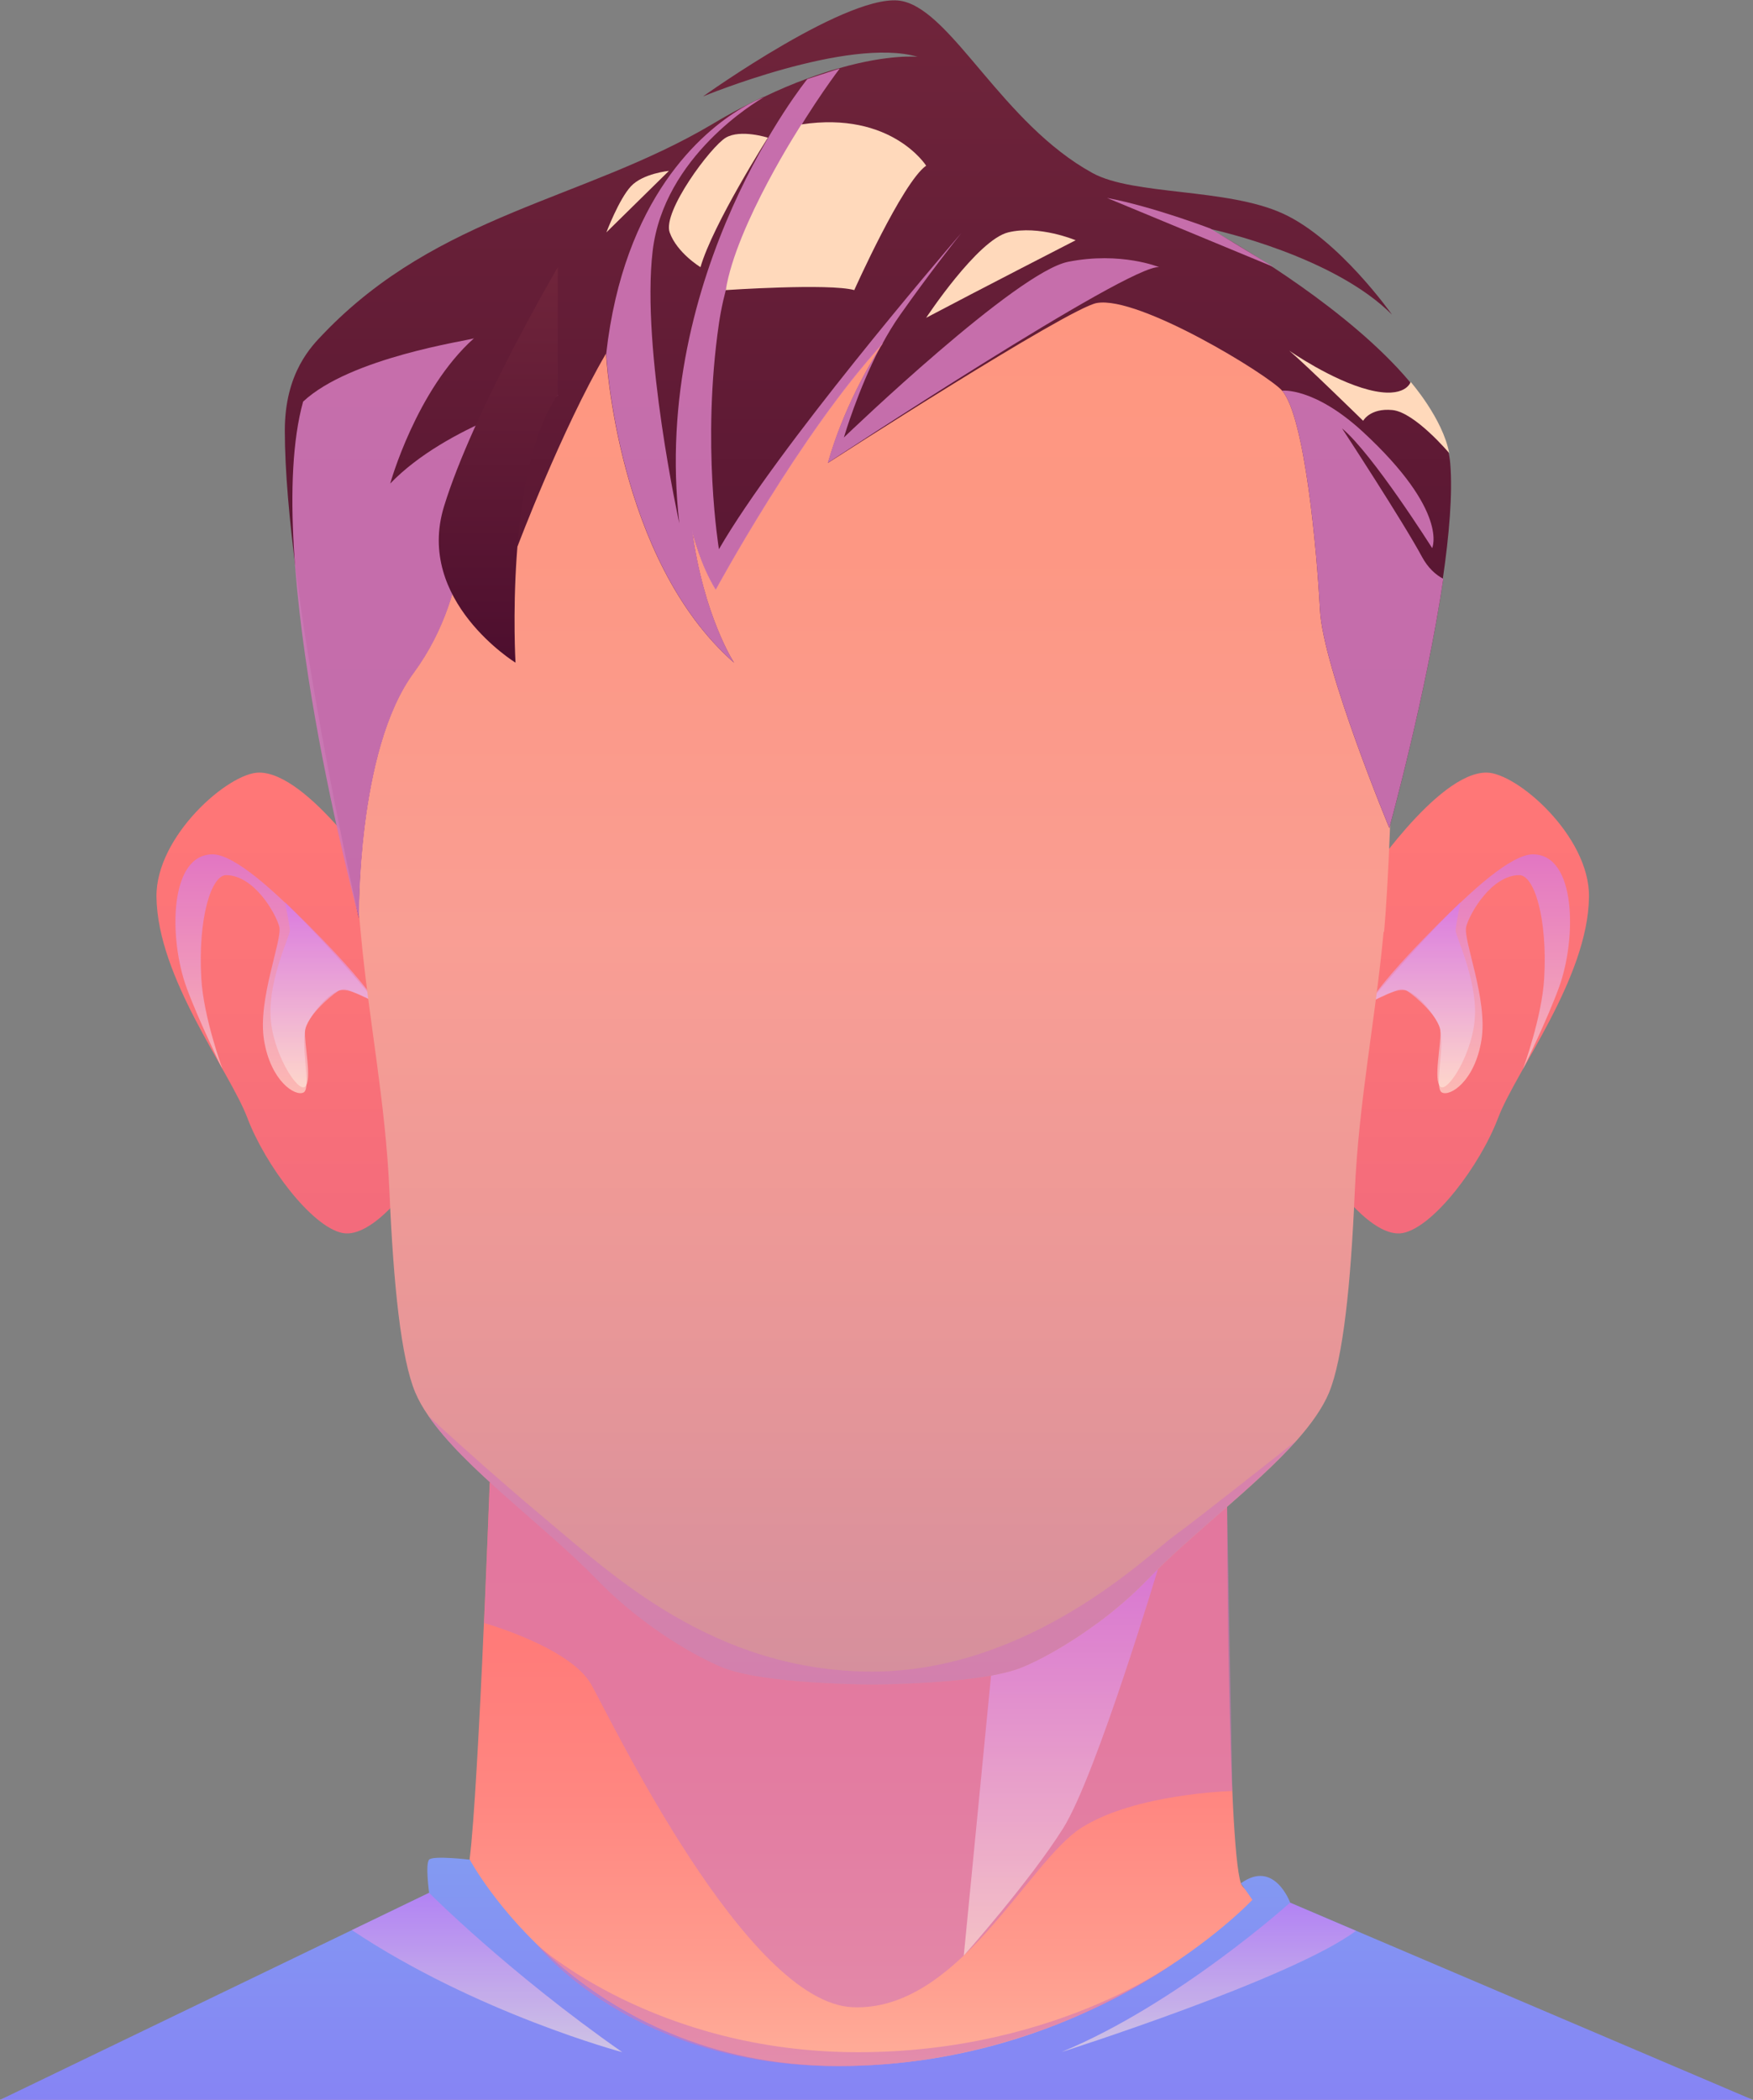 <?xml version="1.0" encoding="UTF-8"?>
<svg xmlns="http://www.w3.org/2000/svg" xmlns:xlink="http://www.w3.org/1999/xlink" viewBox="0 0 97.8 117.12">
  <rect x="0" y="0" width="97.8" height="117.12" fill="#808080" stroke="none"/>
  <defs>
    <style>
      .cls-1 {
        fill: url(#_Áåçûìÿííûé_ãðàäèåíò_87-2);
      }

      .cls-2 {
        fill: url(#_Áåçûìÿííûé_ãðàäèåíò_123-5);
      }

      .cls-2, .cls-3, .cls-4, .cls-5, .cls-6, .cls-7, .cls-8, .cls-9, .cls-10 {
        mix-blend-mode: multiply;
      }

      .cls-2, .cls-4, .cls-5, .cls-6, .cls-7, .cls-8, .cls-9, .cls-10 {
        opacity: .6;
      }

      .cls-3 {
        opacity: .9;
      }

      .cls-3, .cls-10 {
        fill: #d177b8;
      }

      .cls-11 {
        fill: url(#_Áåçûìÿííûé_ãðàäèåíò_21);
      }

      .cls-12 {
        isolation: isolate;
      }

      .cls-13 {
        fill: url(#_Áåçûìÿííûé_ãðàäèåíò_180);
      }

      .cls-4 {
        fill: url(#_Áåçûìÿííûé_ãðàäèåíò_123);
      }

      .cls-5 {
        fill: url(#_Áåçûìÿííûé_ãðàäèåíò_123-3);
      }

      .cls-6 {
        fill: url(#_Áåçûìÿííûé_ãðàäèåíò_123-4);
      }

      .cls-7 {
        fill: url(#_Áåçûìÿííûé_ãðàäèåíò_123-6);
      }

      .cls-14 {
        fill: url(#_Áåçûìÿííûé_ãðàäèåíò_163);
      }

      .cls-8 {
        fill: url(#_Áåçûìÿííûé_ãðàäèåíò_123-7);
      }

      .cls-15 {
        fill: #ffd9bb;
        mix-blend-mode: soft-light;
      }

      .cls-9 {
        fill: url(#_Áåçûìÿííûé_ãðàäèåíò_123-2);
      }

      .cls-16 {
        fill: url(#_Áåçûìÿííûé_ãðàäèåíò_67);
      }

      .cls-17 {
        fill: url(#_Áåçûìÿííûé_ãðàäèåíò_180-2);
      }

      .cls-18 {
        fill: url(#_Áåçûìÿííûé_ãðàäèåíò_87);
      }
    </style>
    <linearGradient id="_Áåçûìÿííûé_ãðàäèåíò_21" data-name="Áåçûìÿííûé ãðàäèåíò 21" x1="48.9" y1="117.12" x2="48.9" y2="82.68" gradientUnits="userSpaceOnUse">
      <stop offset="0" stop-color="#ffb39d"/>
      <stop offset=".23" stop-color="#ff9b8d"/>
      <stop offset=".48" stop-color="#ff8781"/>
      <stop offset=".74" stop-color="#ff7b79"/>
      <stop offset="1" stop-color="#f77"/>
    </linearGradient>
    <linearGradient id="_Áåçûìÿííûé_ãðàäèåíò_67" data-name="Áåçûìÿííûé ãðàäèåíò 67" x1="48.9" y1="117.12" x2="48.9" y2="103.62" gradientUnits="userSpaceOnUse">
      <stop offset="0" stop-color="#8684f4"/>
      <stop offset="1" stop-color="#839af2"/>
    </linearGradient>
    <linearGradient id="_Áåçûìÿííûé_ãðàäèåíò_123" data-name="Áåçûìÿííûé ãðàäèåíò 123" x1="59.22" y1="109.07" x2="59.22" y2="87.22" gradientUnits="userSpaceOnUse">
      <stop offset="0" stop-color="#ffeadb"/>
      <stop offset=".99" stop-color="#d177f4"/>
    </linearGradient>
    <linearGradient id="_Áåçûìÿííûé_ãðàäèåíò_123-2" data-name="Áåçûìÿííûé ãðàäèåíò 123" x1="67.44" y1="114.45" x2="67.44" y2="106.12" xlink:href="#_Áåçûìÿííûé_ãðàäèåíò_123"/>
    <linearGradient id="_Áåçûìÿííûé_ãðàäèåíò_123-3" data-name="Áåçûìÿííûé ãðàäèåíò 123" x1="27.17" y1="114.45" x2="27.17" y2="105.57" xlink:href="#_Áåçûìÿííûé_ãðàäèåíò_123"/>
    <linearGradient id="_Áåçûìÿííûé_ãðàäèåíò_87" data-name="Áåçûìÿííûé ãðàäèåíò 87" x1="81.47" y1="68.8" x2="81.47" y2="43.09" gradientUnits="userSpaceOnUse">
      <stop offset="0" stop-color="#f36b7c"/>
      <stop offset=".42" stop-color="#fa7278"/>
      <stop offset="1" stop-color="#f77"/>
    </linearGradient>
    <linearGradient id="_Áåçûìÿííûé_ãðàäèåíò_123-4" data-name="Áåçûìÿííûé ãðàäèåíò 123" x1="81.98" y1="60.98" x2="81.98" y2="47.65" xlink:href="#_Áåçûìÿííûé_ãðàäèåíò_123"/>
    <linearGradient id="_Áåçûìÿííûé_ãðàäèåíò_123-5" data-name="Áåçûìÿííûé ãðàäèåíò 123" x1="79.32" y1="60.64" x2="79.32" y2="50.3" xlink:href="#_Áåçûìÿííûé_ãðàäèåíò_123"/>
    <linearGradient id="_Áåçûìÿííûé_ãðàäèåíò_87-2" data-name="Áåçûìÿííûé ãðàäèåíò 87" x1="-983.41" y1="68.8" x2="-983.41" y2="43.09" gradientTransform="translate(-967.5) rotate(-180) scale(1 -1)" xlink:href="#_Áåçûìÿííûé_ãðàäèåíò_87"/>
    <linearGradient id="_Áåçûìÿííûé_ãðàäèåíò_123-6" data-name="Áåçûìÿííûé ãðàäèåíò 123" x1="-982.91" y1="60.98" x2="-982.91" y2="47.65" gradientTransform="translate(-967.5) rotate(-180) scale(1 -1)" xlink:href="#_Áåçûìÿííûé_ãðàäèåíò_123"/>
    <linearGradient id="_Áåçûìÿííûé_ãðàäèåíò_123-7" data-name="Áåçûìÿííûé ãðàäèåíò 123" x1="-985.56" y1="60.64" x2="-985.56" y2="50.3" gradientTransform="translate(-967.5) rotate(-180) scale(1 -1)" xlink:href="#_Áåçûìÿííûé_ãðàäèåíò_123"/>
    <linearGradient id="_Áåçûìÿííûé_ãðàäèåíò_163" data-name="Áåçûìÿííûé ãðàäèåíò 163" x1="48.17" y1="93.96" x2="48.17" y2="11.94" gradientUnits="userSpaceOnUse">
      <stop offset="0" stop-color="#d58f9d"/>
      <stop offset=".28" stop-color="#eb9897"/>
      <stop offset=".51" stop-color="#f99e94"/>
      <stop offset=".57" stop-color="#fa9c8f"/>
      <stop offset=".78" stop-color="#fd9783"/>
      <stop offset="1" stop-color="#ff967f"/>
    </linearGradient>
    <linearGradient id="_Áåçûìÿííûé_ãðàäèåíò_180" data-name="Áåçûìÿííûé ãðàäèåíò 180" x1="48.44" y1="51.22" x2="48.44" y2="0" gradientUnits="userSpaceOnUse">
      <stop offset="0" stop-color="#4d0e2e"/>
      <stop offset="1" stop-color="#70253b"/>
    </linearGradient>
    <linearGradient id="_Áåçûìÿííûé_ãðàäèåíò_180-2" data-name="Áåçûìÿííûé ãðàäèåíò 180" x1="27.8" y1="36.96" x2="27.8" y2="14.9" xlink:href="#_Áåçûìÿííûé_ãðàäèåíò_180"/>
  </defs>
  <g class="cls-12">
    <g id="Layer_2" data-name="Layer 2">
      <g id="layer1">
        <g>
          <g>
            <g>
              <path class="cls-11" d="m27.32,82.68s-.72,19.67-1.22,21.61c-.5,1.94-26.1,12.83-26.1,12.83h97.8s-27.82-9.83-28.57-12.08c-.75-2.25-.77-21-.77-21l-41.13-1.36Z"/>
              <path class="cls-16" d="m26.2,103.72s-2.04-.24-2.26,0c-.22.24,0,1.85,0,1.85L0,117.12h97.8l-25.82-11s-.89-2.44-2.75-1.08l.64.92s-8.66,9.27-23.1,9.27-20.56-11.51-20.56-11.51Z"/>
              <path class="cls-10" d="m27,90.52s4.82,1.35,5.99,3.44c1.17,2.08,8.66,17.74,14.58,17.99,5.91.25,9.75-8.08,12.75-10,3-1.92,8.43-2.06,8.43-2.06l-.29-15.86-41.13-1.36-.32,7.84Z"/>
              <path class="cls-4" d="m55.29,93.46l-1.52,15.61s3.67-4.12,5.55-7.11c1.87-3,5.37-14.74,5.37-14.74l-9.4,6.25Z"/>
              <path class="cls-9" d="m71.97,106.12s-6.28,5.66-12.75,8.33c0,0,12.84-4.08,16.43-6.76l-3.68-1.57Z"/>
              <path class="cls-5" d="m23.94,105.57s4.41,4.44,10.78,8.89c0,0-8.13-2.17-15.09-6.81l4.31-2.08Z"/>
              <path class="cls-10" d="m29.97,108.47s6.55,5.99,17.9,5.99,18.23-5.38,18.23-5.38c0,0-7.82,6.16-19.34,6.16s-16.79-6.76-16.79-6.76Z"/>
            </g>
            <g>
              <path class="cls-18" d="m76.06,49.31s4.09-6.23,6.87-6.22c1.69,0,5.77,3.55,5.72,6.94-.06,4.53-4.07,9.68-5.07,12.32-1,2.64-3.59,6.08-5.31,6.42-1.72.33-3.96-2.93-3.96-2.93,0,0,.84-12.43,1.76-16.54Z"/>
              <path class="cls-6" d="m76.36,55.95s6.72-8.3,9.16-8.3,2.44,4.72,1.46,7.41c-.68,1.87-2.01,4.56-2.01,4.56,0,0,1.06-2.89,1.18-5.06.19-3.33-.55-5.75-1.39-5.75-1.55.01-2.76,2.12-2.96,2.87-.19.75,1.22,4.04.85,6.33-.37,2.29-1.75,3.17-2.21,2.92-.46-.25.25-2.83-.17-3.75-.42-.92-1.62-2.25-2.33-1.96-.71.29-1.58.72-1.58.72Z"/>
              <path class="cls-2" d="m76.36,55.95s1.66-.99,2.16-.67,1.78,1.47,1.84,2.19-.41,2.78,0,3.14c.41.36,1.87-1.96,1.93-4.01.07-2.05-1.08-4.41-1.08-4.69s.27-1.59.27-1.59c0,0-3.9,3.69-5.11,5.64Z"/>
            </g>
            <g>
              <path class="cls-1" d="m21.32,49.31s-4.09-6.23-6.87-6.22c-1.69,0-5.77,3.55-5.72,6.94.06,4.53,4.07,9.68,5.07,12.32s3.59,6.08,5.31,6.42c1.72.33,3.96-2.93,3.96-2.93,0,0-.84-12.43-1.76-16.54Z"/>
              <path class="cls-7" d="m21.02,55.95s-6.72-8.3-9.16-8.3-2.44,4.72-1.46,7.41c.68,1.87,2.01,4.56,2.01,4.56,0,0-1.06-2.89-1.18-5.06-.19-3.33.55-5.75,1.39-5.75,1.55.01,2.76,2.12,2.96,2.87.19.75-1.22,4.04-.85,6.33.37,2.29,1.75,3.17,2.21,2.92.46-.25-.25-2.83.17-3.75.42-.92,1.62-2.25,2.33-1.96.71.29,1.58.72,1.58.72Z"/>
              <path class="cls-8" d="m21.02,55.95s-1.66-.99-2.16-.67c-.5.32-1.78,1.47-1.84,2.19s.41,2.78,0,3.14c-.41.36-1.87-1.96-1.93-4.01-.07-2.05,1.08-4.41,1.08-4.69s-.27-1.59-.27-1.59c0,0,3.9,3.69,5.11,5.64Z"/>
            </g>
            <g>
              <path class="cls-14" d="m77.19,51.98c-.45,4.88-1.39,9.44-1.61,14.55-.22,5.11-.65,9.26-1.44,11.16-.36.85-.99,1.74-1.79,2.64h0c-2.27,2.56-5.88,5.24-8.32,7.76-.92.95-1.88,1.76-2.79,2.43,0,0,0,0-.01,0-1.82,1.35-3.43,2.16-4.2,2.47-2.33.96-8.37.96-8.37.96,0,0-6.04,0-8.37-.96-1.15-.47-4.22-2.05-7-4.91-2.89-2.98-7.39-6.18-9.4-9.13-.3-.43-.54-.86-.72-1.28-.8-1.9-1.22-6.05-1.44-11.16-.22-5.11-1.17-9.66-1.61-14.55-.44-4.89-2.35-22.82-.9-26.71,1.45-3.89,19.9-13.33,29.45-13.33,6.7,0,17.13,5.14,23.25,9.56,2.6,1.87,4.42,3.61,4.85,4.77,1.45,3.89.89,20.83.45,25.71Z"/>
              <path class="cls-10" d="m72.34,80.33c-2.27,2.55-5.88,5.24-8.32,7.76-.92.95-1.88,1.76-2.79,2.43,0,0,0,0-.01,0-1.82,1.35-3.43,2.16-4.2,2.47-2.33.96-8.37.96-8.37.96,0,0-6.04,0-8.37-.96-1.15-.47-4.22-2.05-7-4.91-2.89-2.98-7.39-6.18-9.4-9.13,0,0,3.27,3.04,6.73,5.92,3.46,2.88,9.21,8.36,18.04,8.36s15.45-6.55,16.83-7.55c1.36-.98,6.69-5.21,6.87-5.35Z"/>
            </g>
          </g>
          <g>
            <path class="cls-13" d="m80.52,32.29c-.95,6.44-3.01,13.89-3.01,13.89,0,0-3.71-8.93-3.87-12.18-.17-3.26-.84-10.75-2.11-12.21-.77-.88-7.99-5.31-10.34-4.89-1.6.29-15,8.92-15,8.92.86-3.03,2.33-5.51,2.89-6.39,0-.02.02-.04.03-.06.07-.12.13-.2.16-.25-.03.02-.05.05-.08.08-4.55,4.97-9.26,13.66-9.26,13.66-.83-1.34-1.27-3.07-1.32-3.28.65,4.8,2.34,7.38,2.34,7.38-6.56-5.75-7.14-17.24-7.14-17.24-2.48,4.24-4.95,10.79-4.95,10.79-.69-3.33,2.1-9.44,2.25-10.14v-.84s.01,2.49,0,2.5c-.27.17-3.77,2.35-4.57,3.79-.83,1.5.06,6.9-3.47,11.71-3.19,4.34-3.05,13.68-3.05,13.68,0,0-4.13-18.27-4.13-27.19,0-3.26,1.52-4.74,2.15-5.4,6.42-6.7,14.55-7.46,21.69-11.69.55-.33,1.08-.63,1.6-.9.42-.22.83-.42,1.22-.61,0,0,.01,0,.02,0,.01,0,.02,0,.02,0,.87-.42,1.68-.76,2.43-1.03.65-.24,1.26-.44,1.81-.59,2.8-.8,4.37-.63,4.37-.63-3.88-1.14-11.98,2.21-11.98,2.21,0,0,8.35-5.97,11.15-5.31,2.8.64,5.57,6.83,10.58,9.58,2.29,1.26,7.52.83,10.64,2.27,3.12,1.43,6.07,5.63,6.07,5.63-3.23-3.24-9.75-4.7-10.15-4.78h0,0s.13.08.13.08c.44.24,1.72.97,3.33,2.02l.03.02.03.02c3.86,2.54,9.54,6.93,9.88,10.94.14,1.69-.06,4-.42,6.47Z"/>
            <path class="cls-3" d="m38.62,29.59c.65,4.8,2.34,7.38,2.34,7.38-6.56-5.75-7.14-17.24-7.14-17.24.98-8.7,5.34-12.37,7.53-13.68.64-.38,1.09-.56,1.22-.61,0,0,.01,0,.02,0-.37.21-5.56,3.27-6.18,8.57-.64,5.5,1.49,15.18,1.49,15.18-1.61-13.99,7.14-24.78,7.14-24.78l1.81-.59s-5.76,7.51-6.74,14.22c-.98,6.7,0,12.59,0,12.59,3.27-5.66,12.39-16.32,13.52-17.63-.39.49-1.8,2.28-3.41,4.56-.37.52-.71,1.09-1.03,1.68-4.55,4.97-9.26,13.66-9.26,13.66-.83-1.34-1.27-3.07-1.32-3.28Z"/>
            <path class="cls-3" d="m64.68,14.9c-1.61-.22-18.5,10.92-18.5,10.92.86-3.03,2.33-5.51,2.89-6.39-1.2,2.33-1.94,4.8-1.99,4.97.29-.28,9.64-9.24,12.52-9.8,2.93-.58,5.07.3,5.07.3Z"/>
            <path class="cls-3" d="m80.52,32.29c-.95,6.44-3.01,13.89-3.01,13.89,0,0-3.71-8.93-3.87-12.18-.17-3.26-.84-10.75-2.11-12.21,0,0,1.78-.21,4.5,2.29,4.83,4.46,3.87,6.49,3.87,6.49,0,0-3.31-5.25-5.03-6.68,0,0,3.4,5.19,4.47,7.18.32.59.74.98,1.19,1.22Z"/>
            <path class="cls-3" d="m67.51,12.74s-3.23-1.23-5.75-1.7l9.29,3.85-3.54-2.15Z"/>
            <path class="cls-3" d="m31.12,22.04c-.27.17-3.77,2.35-4.57,3.79-.83,1.5.06,6.9-3.47,11.71-3.19,4.34-3.05,13.68-3.05,13.68,0,0-5.5-20.22-3.12-28.82,2.64-2.47,9.2-3.4,9.53-3.53-3.22,2.88-4.67,8.1-4.67,8.1,3.15-3.27,8.99-4.85,9.35-4.94Z"/>
            <path class="cls-17" d="m31.12,14.9s-4.74,8.09-6.35,13.35c-1.61,5.26,3.99,8.71,3.99,8.71,0,0-.62-10.7,2.36-14.93v-7.13Z"/>
            <path class="cls-15" d="m71.93,19.56s2.36,1.65,4.43,2.18,2.34-.44,2.34-.44c0,0,1.79,2.04,2.15,3.97,0,0-1.92-2.28-3.17-2.4-1.25-.12-1.63.6-1.63.6,0,0-3.23-3.16-4.11-3.9Z"/>
            <path class="cls-15" d="m44.71,6.94s-3.63,5.58-4.22,9.24c0,0,5.76-.39,7.17,0,0,0,2.68-6,4.01-6.94,0,0-1.94-3.06-6.96-2.3Z"/>
            <path class="cls-15" d="m42.84,7.68s-3.06,4.81-3.76,7.22c0,0-1.31-.79-1.72-1.94-.41-1.16,2.3-4.79,3.13-5.28.83-.49,2.35,0,2.35,0Z"/>
            <path class="cls-15" d="m37.32,9.53l-3.49,3.43s.7-1.85,1.37-2.57c.67-.72,2.12-.86,2.12-.86Z"/>
            <path class="cls-15" d="m51.66,17.74s2.87-4.36,4.59-4.78c1.72-.42,3.76.44,3.76.44,0,0-5.4,2.77-8.35,4.33Z"/>
          </g>
        </g>
      </g>
    </g>
  </g>
</svg>